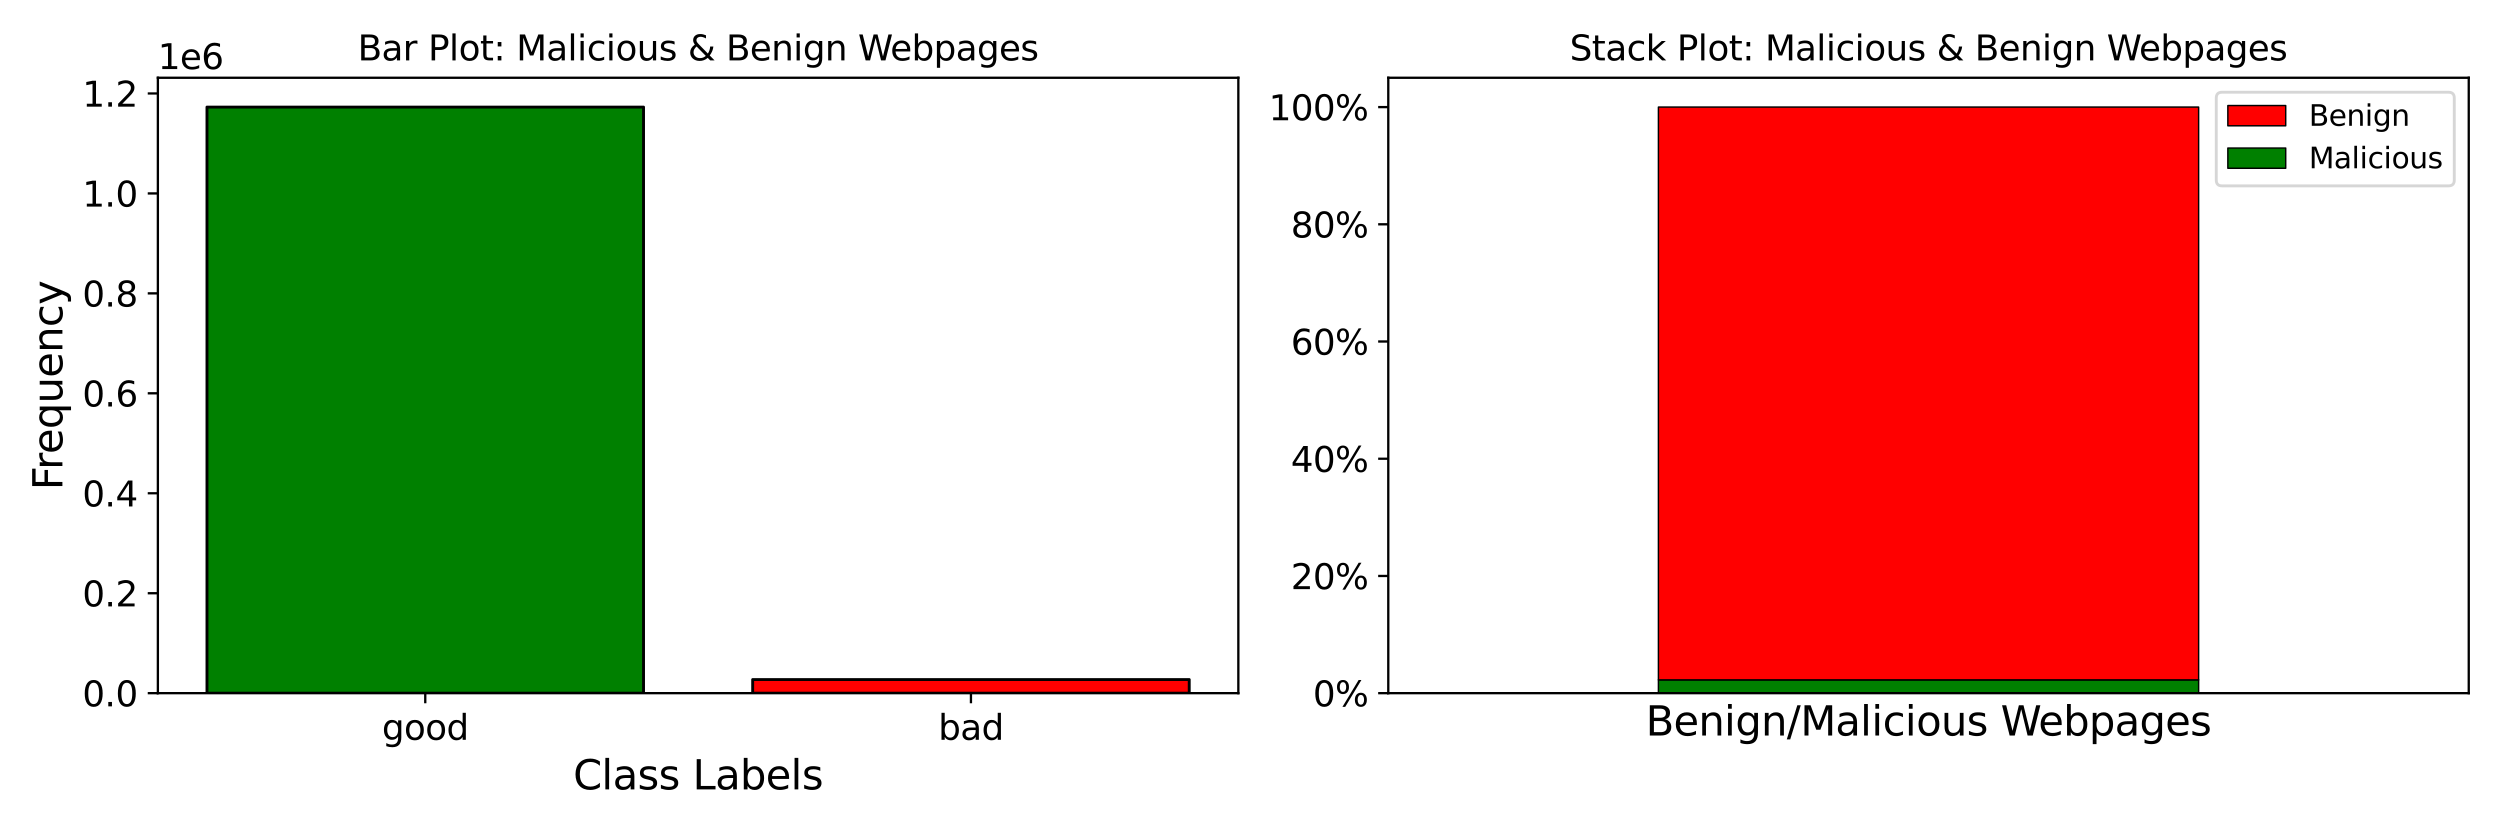 <?xml version="1.0" encoding="utf-8" standalone="no"?>
<!DOCTYPE svg PUBLIC "-//W3C//DTD SVG 1.1//EN"
  "http://www.w3.org/Graphics/SVG/1.1/DTD/svg11.dtd">
<svg xmlns:xlink="http://www.w3.org/1999/xlink" width="864pt" height="288pt" viewBox="0 0 864 288" xmlns="http://www.w3.org/2000/svg" version="1.1">
 <defs>
  <style type="text/css">*{stroke-linejoin: round; stroke-linecap: butt}</style>
 </defs>
 <g id="figure_1">
  <g id="patch_1">
   <path d="M 0 288 
L 864 288 
L 864 0 
L 0 0 
z
" style="fill: #ffffff"/>
  </g>
  <g id="axes_1">
   <g id="patch_2">
    <path d="M 54.56 239.56 
L 427.97 239.56 
L 427.97 26.88 
L 54.56 26.88 
z
" style="fill: #ffffff"/>
   </g>
   <g id="patch_3">
    <path d="M 71.533 239.56 
L 222.406 239.56 
L 222.406 37.008 
L 71.533 37.008 
z
" clip-path="url(#p4b738b0373)" style="fill: #008000; stroke: #000000; stroke-linejoin: miter"/>
   </g>
   <g id="patch_4">
    <path d="M 260.124 239.56 
L 410.997 239.56 
L 410.997 234.853 
L 260.124 234.853 
z
" clip-path="url(#p4b738b0373)" style="fill: #ff0000; stroke: #000000; stroke-linejoin: miter"/>
   </g>
   <g id="matplotlib.axis_1">
    <g id="xtick_1">
     <g id="line2d_1">
      <defs>
       <path id="mc6f76859d5" d="M 0 0 
L 0 3.5 
" style="stroke: #000000; stroke-width: 0.8"/>
      </defs>
      <g>
       <use xlink:href="#mc6f76859d5" x="146.97" y="239.56" style="stroke: #000000; stroke-width: 0.8"/>
      </g>
     </g>
     <g id="text_1">
      <!-- good -->
      <g transform="translate(132.009 255.678) scale(0.12 -0.12)">
       <defs>
        <path id="DejaVuSans-67" d="M 2906 1791 
Q 2906 2416 2648 2759 
Q 2391 3103 1925 3103 
Q 1463 3103 1205 2759 
Q 947 2416 947 1791 
Q 947 1169 1205 825 
Q 1463 481 1925 481 
Q 2391 481 2648 825 
Q 2906 1169 2906 1791 
z
M 3481 434 
Q 3481 -459 3084 -895 
Q 2688 -1331 1869 -1331 
Q 1566 -1331 1297 -1286 
Q 1028 -1241 775 -1147 
L 775 -588 
Q 1028 -725 1275 -790 
Q 1522 -856 1778 -856 
Q 2344 -856 2625 -561 
Q 2906 -266 2906 331 
L 2906 616 
Q 2728 306 2450 153 
Q 2172 0 1784 0 
Q 1141 0 747 490 
Q 353 981 353 1791 
Q 353 2603 747 3093 
Q 1141 3584 1784 3584 
Q 2172 3584 2450 3431 
Q 2728 3278 2906 2969 
L 2906 3500 
L 3481 3500 
L 3481 434 
z
" transform="scale(0.016)"/>
        <path id="DejaVuSans-6f" d="M 1959 3097 
Q 1497 3097 1228 2736 
Q 959 2375 959 1747 
Q 959 1119 1226 758 
Q 1494 397 1959 397 
Q 2419 397 2687 759 
Q 2956 1122 2956 1747 
Q 2956 2369 2687 2733 
Q 2419 3097 1959 3097 
z
M 1959 3584 
Q 2709 3584 3137 3096 
Q 3566 2609 3566 1747 
Q 3566 888 3137 398 
Q 2709 -91 1959 -91 
Q 1206 -91 779 398 
Q 353 888 353 1747 
Q 353 2609 779 3096 
Q 1206 3584 1959 3584 
z
" transform="scale(0.016)"/>
        <path id="DejaVuSans-64" d="M 2906 2969 
L 2906 4863 
L 3481 4863 
L 3481 0 
L 2906 0 
L 2906 525 
Q 2725 213 2448 61 
Q 2172 -91 1784 -91 
Q 1150 -91 751 415 
Q 353 922 353 1747 
Q 353 2572 751 3078 
Q 1150 3584 1784 3584 
Q 2172 3584 2448 3432 
Q 2725 3281 2906 2969 
z
M 947 1747 
Q 947 1113 1208 752 
Q 1469 391 1925 391 
Q 2381 391 2643 752 
Q 2906 1113 2906 1747 
Q 2906 2381 2643 2742 
Q 2381 3103 1925 3103 
Q 1469 3103 1208 2742 
Q 947 2381 947 1747 
z
" transform="scale(0.016)"/>
       </defs>
       <use xlink:href="#DejaVuSans-67"/>
       <use xlink:href="#DejaVuSans-6f" transform="translate(63.477 0)"/>
       <use xlink:href="#DejaVuSans-6f" transform="translate(124.658 0)"/>
       <use xlink:href="#DejaVuSans-64" transform="translate(185.84 0)"/>
      </g>
     </g>
    </g>
    <g id="xtick_2">
     <g id="line2d_2">
      <g>
       <use xlink:href="#mc6f76859d5" x="335.56" y="239.56" style="stroke: #000000; stroke-width: 0.8"/>
      </g>
     </g>
     <g id="text_2">
      <!-- bad -->
      <g transform="translate(324.265 255.678) scale(0.12 -0.12)">
       <defs>
        <path id="DejaVuSans-62" d="M 3116 1747 
Q 3116 2381 2855 2742 
Q 2594 3103 2138 3103 
Q 1681 3103 1420 2742 
Q 1159 2381 1159 1747 
Q 1159 1113 1420 752 
Q 1681 391 2138 391 
Q 2594 391 2855 752 
Q 3116 1113 3116 1747 
z
M 1159 2969 
Q 1341 3281 1617 3432 
Q 1894 3584 2278 3584 
Q 2916 3584 3314 3078 
Q 3713 2572 3713 1747 
Q 3713 922 3314 415 
Q 2916 -91 2278 -91 
Q 1894 -91 1617 61 
Q 1341 213 1159 525 
L 1159 0 
L 581 0 
L 581 4863 
L 1159 4863 
L 1159 2969 
z
" transform="scale(0.016)"/>
        <path id="DejaVuSans-61" d="M 2194 1759 
Q 1497 1759 1228 1600 
Q 959 1441 959 1056 
Q 959 750 1161 570 
Q 1363 391 1709 391 
Q 2188 391 2477 730 
Q 2766 1069 2766 1631 
L 2766 1759 
L 2194 1759 
z
M 3341 1997 
L 3341 0 
L 2766 0 
L 2766 531 
Q 2569 213 2275 61 
Q 1981 -91 1556 -91 
Q 1019 -91 701 211 
Q 384 513 384 1019 
Q 384 1609 779 1909 
Q 1175 2209 1959 2209 
L 2766 2209 
L 2766 2266 
Q 2766 2663 2505 2880 
Q 2244 3097 1772 3097 
Q 1472 3097 1187 3025 
Q 903 2953 641 2809 
L 641 3341 
Q 956 3463 1253 3523 
Q 1550 3584 1831 3584 
Q 2591 3584 2966 3190 
Q 3341 2797 3341 1997 
z
" transform="scale(0.016)"/>
       </defs>
       <use xlink:href="#DejaVuSans-62"/>
       <use xlink:href="#DejaVuSans-61" transform="translate(63.477 0)"/>
       <use xlink:href="#DejaVuSans-64" transform="translate(124.756 0)"/>
      </g>
     </g>
    </g>
    <g id="text_3">
     <!-- Class Labels -->
     <g transform="translate(198.093 272.812) scale(0.14 -0.14)">
      <defs>
       <path id="DejaVuSans-43" d="M 4122 4306 
L 4122 3641 
Q 3803 3938 3442 4084 
Q 3081 4231 2675 4231 
Q 1875 4231 1450 3742 
Q 1025 3253 1025 2328 
Q 1025 1406 1450 917 
Q 1875 428 2675 428 
Q 3081 428 3442 575 
Q 3803 722 4122 1019 
L 4122 359 
Q 3791 134 3420 21 
Q 3050 -91 2638 -91 
Q 1578 -91 968 557 
Q 359 1206 359 2328 
Q 359 3453 968 4101 
Q 1578 4750 2638 4750 
Q 3056 4750 3426 4639 
Q 3797 4528 4122 4306 
z
" transform="scale(0.016)"/>
       <path id="DejaVuSans-6c" d="M 603 4863 
L 1178 4863 
L 1178 0 
L 603 0 
L 603 4863 
z
" transform="scale(0.016)"/>
       <path id="DejaVuSans-73" d="M 2834 3397 
L 2834 2853 
Q 2591 2978 2328 3040 
Q 2066 3103 1784 3103 
Q 1356 3103 1142 2972 
Q 928 2841 928 2578 
Q 928 2378 1081 2264 
Q 1234 2150 1697 2047 
L 1894 2003 
Q 2506 1872 2764 1633 
Q 3022 1394 3022 966 
Q 3022 478 2636 193 
Q 2250 -91 1575 -91 
Q 1294 -91 989 -36 
Q 684 19 347 128 
L 347 722 
Q 666 556 975 473 
Q 1284 391 1588 391 
Q 1994 391 2212 530 
Q 2431 669 2431 922 
Q 2431 1156 2273 1281 
Q 2116 1406 1581 1522 
L 1381 1569 
Q 847 1681 609 1914 
Q 372 2147 372 2553 
Q 372 3047 722 3315 
Q 1072 3584 1716 3584 
Q 2034 3584 2315 3537 
Q 2597 3491 2834 3397 
z
" transform="scale(0.016)"/>
       <path id="DejaVuSans-20" transform="scale(0.016)"/>
       <path id="DejaVuSans-4c" d="M 628 4666 
L 1259 4666 
L 1259 531 
L 3531 531 
L 3531 0 
L 628 0 
L 628 4666 
z
" transform="scale(0.016)"/>
       <path id="DejaVuSans-65" d="M 3597 1894 
L 3597 1613 
L 953 1613 
Q 991 1019 1311 708 
Q 1631 397 2203 397 
Q 2534 397 2845 478 
Q 3156 559 3463 722 
L 3463 178 
Q 3153 47 2828 -22 
Q 2503 -91 2169 -91 
Q 1331 -91 842 396 
Q 353 884 353 1716 
Q 353 2575 817 3079 
Q 1281 3584 2069 3584 
Q 2775 3584 3186 3129 
Q 3597 2675 3597 1894 
z
M 3022 2063 
Q 3016 2534 2758 2815 
Q 2500 3097 2075 3097 
Q 1594 3097 1305 2825 
Q 1016 2553 972 2059 
L 3022 2063 
z
" transform="scale(0.016)"/>
      </defs>
      <use xlink:href="#DejaVuSans-43"/>
      <use xlink:href="#DejaVuSans-6c" transform="translate(69.824 0)"/>
      <use xlink:href="#DejaVuSans-61" transform="translate(97.607 0)"/>
      <use xlink:href="#DejaVuSans-73" transform="translate(158.887 0)"/>
      <use xlink:href="#DejaVuSans-73" transform="translate(210.986 0)"/>
      <use xlink:href="#DejaVuSans-20" transform="translate(263.086 0)"/>
      <use xlink:href="#DejaVuSans-4c" transform="translate(294.873 0)"/>
      <use xlink:href="#DejaVuSans-61" transform="translate(350.586 0)"/>
      <use xlink:href="#DejaVuSans-62" transform="translate(411.865 0)"/>
      <use xlink:href="#DejaVuSans-65" transform="translate(475.342 0)"/>
      <use xlink:href="#DejaVuSans-6c" transform="translate(536.865 0)"/>
      <use xlink:href="#DejaVuSans-73" transform="translate(564.648 0)"/>
     </g>
    </g>
   </g>
   <g id="matplotlib.axis_2">
    <g id="ytick_1">
     <g id="line2d_3">
      <defs>
       <path id="m95a542ee03" d="M 0 0 
L -3.5 0 
" style="stroke: #000000; stroke-width: 0.8"/>
      </defs>
      <g>
       <use xlink:href="#m95a542ee03" x="54.56" y="239.56" style="stroke: #000000; stroke-width: 0.8"/>
      </g>
     </g>
     <g id="text_4">
      <!-- 0.0 -->
      <g transform="translate(28.476 244.119) scale(0.12 -0.12)">
       <defs>
        <path id="DejaVuSans-30" d="M 2034 4250 
Q 1547 4250 1301 3770 
Q 1056 3291 1056 2328 
Q 1056 1369 1301 889 
Q 1547 409 2034 409 
Q 2525 409 2770 889 
Q 3016 1369 3016 2328 
Q 3016 3291 2770 3770 
Q 2525 4250 2034 4250 
z
M 2034 4750 
Q 2819 4750 3233 4129 
Q 3647 3509 3647 2328 
Q 3647 1150 3233 529 
Q 2819 -91 2034 -91 
Q 1250 -91 836 529 
Q 422 1150 422 2328 
Q 422 3509 836 4129 
Q 1250 4750 2034 4750 
z
" transform="scale(0.016)"/>
        <path id="DejaVuSans-2e" d="M 684 794 
L 1344 794 
L 1344 0 
L 684 0 
L 684 794 
z
" transform="scale(0.016)"/>
       </defs>
       <use xlink:href="#DejaVuSans-30"/>
       <use xlink:href="#DejaVuSans-2e" transform="translate(63.623 0)"/>
       <use xlink:href="#DejaVuSans-30" transform="translate(95.41 0)"/>
      </g>
     </g>
    </g>
    <g id="ytick_2">
     <g id="line2d_4">
      <g>
       <use xlink:href="#m95a542ee03" x="54.56" y="205.017" style="stroke: #000000; stroke-width: 0.8"/>
      </g>
     </g>
     <g id="text_5">
      <!-- 0.2 -->
      <g transform="translate(28.476 209.576) scale(0.12 -0.12)">
       <defs>
        <path id="DejaVuSans-32" d="M 1228 531 
L 3431 531 
L 3431 0 
L 469 0 
L 469 531 
Q 828 903 1448 1529 
Q 2069 2156 2228 2338 
Q 2531 2678 2651 2914 
Q 2772 3150 2772 3378 
Q 2772 3750 2511 3984 
Q 2250 4219 1831 4219 
Q 1534 4219 1204 4116 
Q 875 4013 500 3803 
L 500 4441 
Q 881 4594 1212 4672 
Q 1544 4750 1819 4750 
Q 2544 4750 2975 4387 
Q 3406 4025 3406 3419 
Q 3406 3131 3298 2873 
Q 3191 2616 2906 2266 
Q 2828 2175 2409 1742 
Q 1991 1309 1228 531 
z
" transform="scale(0.016)"/>
       </defs>
       <use xlink:href="#DejaVuSans-30"/>
       <use xlink:href="#DejaVuSans-2e" transform="translate(63.623 0)"/>
       <use xlink:href="#DejaVuSans-32" transform="translate(95.41 0)"/>
      </g>
     </g>
    </g>
    <g id="ytick_3">
     <g id="line2d_5">
      <g>
       <use xlink:href="#m95a542ee03" x="54.56" y="170.474" style="stroke: #000000; stroke-width: 0.8"/>
      </g>
     </g>
     <g id="text_6">
      <!-- 0.4 -->
      <g transform="translate(28.476 175.033) scale(0.12 -0.12)">
       <defs>
        <path id="DejaVuSans-34" d="M 2419 4116 
L 825 1625 
L 2419 1625 
L 2419 4116 
z
M 2253 4666 
L 3047 4666 
L 3047 1625 
L 3713 1625 
L 3713 1100 
L 3047 1100 
L 3047 0 
L 2419 0 
L 2419 1100 
L 313 1100 
L 313 1709 
L 2253 4666 
z
" transform="scale(0.016)"/>
       </defs>
       <use xlink:href="#DejaVuSans-30"/>
       <use xlink:href="#DejaVuSans-2e" transform="translate(63.623 0)"/>
       <use xlink:href="#DejaVuSans-34" transform="translate(95.41 0)"/>
      </g>
     </g>
    </g>
    <g id="ytick_4">
     <g id="line2d_6">
      <g>
       <use xlink:href="#m95a542ee03" x="54.56" y="135.93" style="stroke: #000000; stroke-width: 0.8"/>
      </g>
     </g>
     <g id="text_7">
      <!-- 0.6 -->
      <g transform="translate(28.476 140.489) scale(0.12 -0.12)">
       <defs>
        <path id="DejaVuSans-36" d="M 2113 2584 
Q 1688 2584 1439 2293 
Q 1191 2003 1191 1497 
Q 1191 994 1439 701 
Q 1688 409 2113 409 
Q 2538 409 2786 701 
Q 3034 994 3034 1497 
Q 3034 2003 2786 2293 
Q 2538 2584 2113 2584 
z
M 3366 4563 
L 3366 3988 
Q 3128 4100 2886 4159 
Q 2644 4219 2406 4219 
Q 1781 4219 1451 3797 
Q 1122 3375 1075 2522 
Q 1259 2794 1537 2939 
Q 1816 3084 2150 3084 
Q 2853 3084 3261 2657 
Q 3669 2231 3669 1497 
Q 3669 778 3244 343 
Q 2819 -91 2113 -91 
Q 1303 -91 875 529 
Q 447 1150 447 2328 
Q 447 3434 972 4092 
Q 1497 4750 2381 4750 
Q 2619 4750 2861 4703 
Q 3103 4656 3366 4563 
z
" transform="scale(0.016)"/>
       </defs>
       <use xlink:href="#DejaVuSans-30"/>
       <use xlink:href="#DejaVuSans-2e" transform="translate(63.623 0)"/>
       <use xlink:href="#DejaVuSans-36" transform="translate(95.41 0)"/>
      </g>
     </g>
    </g>
    <g id="ytick_5">
     <g id="line2d_7">
      <g>
       <use xlink:href="#m95a542ee03" x="54.56" y="101.387" style="stroke: #000000; stroke-width: 0.8"/>
      </g>
     </g>
     <g id="text_8">
      <!-- 0.8 -->
      <g transform="translate(28.476 105.946) scale(0.12 -0.12)">
       <defs>
        <path id="DejaVuSans-38" d="M 2034 2216 
Q 1584 2216 1326 1975 
Q 1069 1734 1069 1313 
Q 1069 891 1326 650 
Q 1584 409 2034 409 
Q 2484 409 2743 651 
Q 3003 894 3003 1313 
Q 3003 1734 2745 1975 
Q 2488 2216 2034 2216 
z
M 1403 2484 
Q 997 2584 770 2862 
Q 544 3141 544 3541 
Q 544 4100 942 4425 
Q 1341 4750 2034 4750 
Q 2731 4750 3128 4425 
Q 3525 4100 3525 3541 
Q 3525 3141 3298 2862 
Q 3072 2584 2669 2484 
Q 3125 2378 3379 2068 
Q 3634 1759 3634 1313 
Q 3634 634 3220 271 
Q 2806 -91 2034 -91 
Q 1263 -91 848 271 
Q 434 634 434 1313 
Q 434 1759 690 2068 
Q 947 2378 1403 2484 
z
M 1172 3481 
Q 1172 3119 1398 2916 
Q 1625 2713 2034 2713 
Q 2441 2713 2670 2916 
Q 2900 3119 2900 3481 
Q 2900 3844 2670 4047 
Q 2441 4250 2034 4250 
Q 1625 4250 1398 4047 
Q 1172 3844 1172 3481 
z
" transform="scale(0.016)"/>
       </defs>
       <use xlink:href="#DejaVuSans-30"/>
       <use xlink:href="#DejaVuSans-2e" transform="translate(63.623 0)"/>
       <use xlink:href="#DejaVuSans-38" transform="translate(95.41 0)"/>
      </g>
     </g>
    </g>
    <g id="ytick_6">
     <g id="line2d_8">
      <g>
       <use xlink:href="#m95a542ee03" x="54.56" y="66.844" style="stroke: #000000; stroke-width: 0.8"/>
      </g>
     </g>
     <g id="text_9">
      <!-- 1.0 -->
      <g transform="translate(28.476 71.403) scale(0.12 -0.12)">
       <defs>
        <path id="DejaVuSans-31" d="M 794 531 
L 1825 531 
L 1825 4091 
L 703 3866 
L 703 4441 
L 1819 4666 
L 2450 4666 
L 2450 531 
L 3481 531 
L 3481 0 
L 794 0 
L 794 531 
z
" transform="scale(0.016)"/>
       </defs>
       <use xlink:href="#DejaVuSans-31"/>
       <use xlink:href="#DejaVuSans-2e" transform="translate(63.623 0)"/>
       <use xlink:href="#DejaVuSans-30" transform="translate(95.41 0)"/>
      </g>
     </g>
    </g>
    <g id="ytick_7">
     <g id="line2d_9">
      <g>
       <use xlink:href="#m95a542ee03" x="54.56" y="32.301" style="stroke: #000000; stroke-width: 0.8"/>
      </g>
     </g>
     <g id="text_10">
      <!-- 1.2 -->
      <g transform="translate(28.476 36.86) scale(0.12 -0.12)">
       <use xlink:href="#DejaVuSans-31"/>
       <use xlink:href="#DejaVuSans-2e" transform="translate(63.623 0)"/>
       <use xlink:href="#DejaVuSans-32" transform="translate(95.41 0)"/>
      </g>
     </g>
    </g>
    <g id="text_11">
     <!-- Frequency -->
     <g transform="translate(21.565 169.382) rotate(-90) scale(0.14 -0.14)">
      <defs>
       <path id="DejaVuSans-46" d="M 628 4666 
L 3309 4666 
L 3309 4134 
L 1259 4134 
L 1259 2759 
L 3109 2759 
L 3109 2228 
L 1259 2228 
L 1259 0 
L 628 0 
L 628 4666 
z
" transform="scale(0.016)"/>
       <path id="DejaVuSans-72" d="M 2631 2963 
Q 2534 3019 2420 3045 
Q 2306 3072 2169 3072 
Q 1681 3072 1420 2755 
Q 1159 2438 1159 1844 
L 1159 0 
L 581 0 
L 581 3500 
L 1159 3500 
L 1159 2956 
Q 1341 3275 1631 3429 
Q 1922 3584 2338 3584 
Q 2397 3584 2469 3576 
Q 2541 3569 2628 3553 
L 2631 2963 
z
" transform="scale(0.016)"/>
       <path id="DejaVuSans-71" d="M 947 1747 
Q 947 1113 1208 752 
Q 1469 391 1925 391 
Q 2381 391 2643 752 
Q 2906 1113 2906 1747 
Q 2906 2381 2643 2742 
Q 2381 3103 1925 3103 
Q 1469 3103 1208 2742 
Q 947 2381 947 1747 
z
M 2906 525 
Q 2725 213 2448 61 
Q 2172 -91 1784 -91 
Q 1150 -91 751 415 
Q 353 922 353 1747 
Q 353 2572 751 3078 
Q 1150 3584 1784 3584 
Q 2172 3584 2448 3432 
Q 2725 3281 2906 2969 
L 2906 3500 
L 3481 3500 
L 3481 -1331 
L 2906 -1331 
L 2906 525 
z
" transform="scale(0.016)"/>
       <path id="DejaVuSans-75" d="M 544 1381 
L 544 3500 
L 1119 3500 
L 1119 1403 
Q 1119 906 1312 657 
Q 1506 409 1894 409 
Q 2359 409 2629 706 
Q 2900 1003 2900 1516 
L 2900 3500 
L 3475 3500 
L 3475 0 
L 2900 0 
L 2900 538 
Q 2691 219 2414 64 
Q 2138 -91 1772 -91 
Q 1169 -91 856 284 
Q 544 659 544 1381 
z
M 1991 3584 
L 1991 3584 
z
" transform="scale(0.016)"/>
       <path id="DejaVuSans-6e" d="M 3513 2113 
L 3513 0 
L 2938 0 
L 2938 2094 
Q 2938 2591 2744 2837 
Q 2550 3084 2163 3084 
Q 1697 3084 1428 2787 
Q 1159 2491 1159 1978 
L 1159 0 
L 581 0 
L 581 3500 
L 1159 3500 
L 1159 2956 
Q 1366 3272 1645 3428 
Q 1925 3584 2291 3584 
Q 2894 3584 3203 3211 
Q 3513 2838 3513 2113 
z
" transform="scale(0.016)"/>
       <path id="DejaVuSans-63" d="M 3122 3366 
L 3122 2828 
Q 2878 2963 2633 3030 
Q 2388 3097 2138 3097 
Q 1578 3097 1268 2742 
Q 959 2388 959 1747 
Q 959 1106 1268 751 
Q 1578 397 2138 397 
Q 2388 397 2633 464 
Q 2878 531 3122 666 
L 3122 134 
Q 2881 22 2623 -34 
Q 2366 -91 2075 -91 
Q 1284 -91 818 406 
Q 353 903 353 1747 
Q 353 2603 823 3093 
Q 1294 3584 2113 3584 
Q 2378 3584 2631 3529 
Q 2884 3475 3122 3366 
z
" transform="scale(0.016)"/>
       <path id="DejaVuSans-79" d="M 2059 -325 
Q 1816 -950 1584 -1140 
Q 1353 -1331 966 -1331 
L 506 -1331 
L 506 -850 
L 844 -850 
Q 1081 -850 1212 -737 
Q 1344 -625 1503 -206 
L 1606 56 
L 191 3500 
L 800 3500 
L 1894 763 
L 2988 3500 
L 3597 3500 
L 2059 -325 
z
" transform="scale(0.016)"/>
      </defs>
      <use xlink:href="#DejaVuSans-46"/>
      <use xlink:href="#DejaVuSans-72" transform="translate(50.27 0)"/>
      <use xlink:href="#DejaVuSans-65" transform="translate(89.133 0)"/>
      <use xlink:href="#DejaVuSans-71" transform="translate(150.656 0)"/>
      <use xlink:href="#DejaVuSans-75" transform="translate(214.133 0)"/>
      <use xlink:href="#DejaVuSans-65" transform="translate(277.512 0)"/>
      <use xlink:href="#DejaVuSans-6e" transform="translate(339.035 0)"/>
      <use xlink:href="#DejaVuSans-63" transform="translate(402.414 0)"/>
      <use xlink:href="#DejaVuSans-79" transform="translate(457.395 0)"/>
     </g>
    </g>
    <g id="text_12">
     <!-- 1e6 -->
     <g transform="translate(54.56 23.88) scale(0.12 -0.12)">
      <use xlink:href="#DejaVuSans-31"/>
      <use xlink:href="#DejaVuSans-65" transform="translate(63.623 0)"/>
      <use xlink:href="#DejaVuSans-36" transform="translate(125.146 0)"/>
     </g>
    </g>
   </g>
   <g id="patch_5">
    <path d="M 54.56 239.56 
L 54.56 26.88 
" style="fill: none; stroke: #000000; stroke-width: 0.8; stroke-linejoin: miter; stroke-linecap: square"/>
   </g>
   <g id="patch_6">
    <path d="M 427.97 239.56 
L 427.97 26.88 
" style="fill: none; stroke: #000000; stroke-width: 0.8; stroke-linejoin: miter; stroke-linecap: square"/>
   </g>
   <g id="patch_7">
    <path d="M 54.56 239.56 
L 427.97 239.56 
" style="fill: none; stroke: #000000; stroke-width: 0.8; stroke-linejoin: miter; stroke-linecap: square"/>
   </g>
   <g id="patch_8">
    <path d="M 54.56 26.88 
L 427.97 26.88 
" style="fill: none; stroke: #000000; stroke-width: 0.8; stroke-linejoin: miter; stroke-linecap: square"/>
   </g>
   <g id="text_13">
    <!-- Bar Plot: Malicious &amp; Benign Webpages -->
    <g transform="translate(123.627 20.88) scale(0.12 -0.12)">
     <defs>
      <path id="DejaVuSans-42" d="M 1259 2228 
L 1259 519 
L 2272 519 
Q 2781 519 3026 730 
Q 3272 941 3272 1375 
Q 3272 1813 3026 2020 
Q 2781 2228 2272 2228 
L 1259 2228 
z
M 1259 4147 
L 1259 2741 
L 2194 2741 
Q 2656 2741 2882 2914 
Q 3109 3088 3109 3444 
Q 3109 3797 2882 3972 
Q 2656 4147 2194 4147 
L 1259 4147 
z
M 628 4666 
L 2241 4666 
Q 2963 4666 3353 4366 
Q 3744 4066 3744 3513 
Q 3744 3084 3544 2831 
Q 3344 2578 2956 2516 
Q 3422 2416 3680 2098 
Q 3938 1781 3938 1306 
Q 3938 681 3513 340 
Q 3088 0 2303 0 
L 628 0 
L 628 4666 
z
" transform="scale(0.016)"/>
      <path id="DejaVuSans-50" d="M 1259 4147 
L 1259 2394 
L 2053 2394 
Q 2494 2394 2734 2622 
Q 2975 2850 2975 3272 
Q 2975 3691 2734 3919 
Q 2494 4147 2053 4147 
L 1259 4147 
z
M 628 4666 
L 2053 4666 
Q 2838 4666 3239 4311 
Q 3641 3956 3641 3272 
Q 3641 2581 3239 2228 
Q 2838 1875 2053 1875 
L 1259 1875 
L 1259 0 
L 628 0 
L 628 4666 
z
" transform="scale(0.016)"/>
      <path id="DejaVuSans-74" d="M 1172 4494 
L 1172 3500 
L 2356 3500 
L 2356 3053 
L 1172 3053 
L 1172 1153 
Q 1172 725 1289 603 
Q 1406 481 1766 481 
L 2356 481 
L 2356 0 
L 1766 0 
Q 1100 0 847 248 
Q 594 497 594 1153 
L 594 3053 
L 172 3053 
L 172 3500 
L 594 3500 
L 594 4494 
L 1172 4494 
z
" transform="scale(0.016)"/>
      <path id="DejaVuSans-3a" d="M 750 794 
L 1409 794 
L 1409 0 
L 750 0 
L 750 794 
z
M 750 3309 
L 1409 3309 
L 1409 2516 
L 750 2516 
L 750 3309 
z
" transform="scale(0.016)"/>
      <path id="DejaVuSans-4d" d="M 628 4666 
L 1569 4666 
L 2759 1491 
L 3956 4666 
L 4897 4666 
L 4897 0 
L 4281 0 
L 4281 4097 
L 3078 897 
L 2444 897 
L 1241 4097 
L 1241 0 
L 628 0 
L 628 4666 
z
" transform="scale(0.016)"/>
      <path id="DejaVuSans-69" d="M 603 3500 
L 1178 3500 
L 1178 0 
L 603 0 
L 603 3500 
z
M 603 4863 
L 1178 4863 
L 1178 4134 
L 603 4134 
L 603 4863 
z
" transform="scale(0.016)"/>
      <path id="DejaVuSans-26" d="M 1556 2509 
Q 1272 2256 1139 2004 
Q 1006 1753 1006 1478 
Q 1006 1022 1337 719 
Q 1669 416 2169 416 
Q 2466 416 2725 514 
Q 2984 613 3213 813 
L 1556 2509 
z
M 1997 2859 
L 3584 1234 
Q 3769 1513 3872 1830 
Q 3975 2147 3994 2503 
L 4575 2503 
Q 4538 2091 4375 1687 
Q 4213 1284 3922 891 
L 4794 0 
L 4006 0 
L 3559 459 
Q 3234 181 2878 45 
Q 2522 -91 2113 -91 
Q 1359 -91 881 339 
Q 403 769 403 1441 
Q 403 1841 612 2192 
Q 822 2544 1241 2853 
Q 1091 3050 1012 3245 
Q 934 3441 934 3628 
Q 934 4134 1281 4442 
Q 1628 4750 2203 4750 
Q 2463 4750 2720 4694 
Q 2978 4638 3244 4525 
L 3244 3956 
Q 2972 4103 2725 4179 
Q 2478 4256 2266 4256 
Q 1938 4256 1733 4082 
Q 1528 3909 1528 3634 
Q 1528 3475 1620 3314 
Q 1713 3153 1997 2859 
z
" transform="scale(0.016)"/>
      <path id="DejaVuSans-57" d="M 213 4666 
L 850 4666 
L 1831 722 
L 2809 4666 
L 3519 4666 
L 4500 722 
L 5478 4666 
L 6119 4666 
L 4947 0 
L 4153 0 
L 3169 4050 
L 2175 0 
L 1381 0 
L 213 4666 
z
" transform="scale(0.016)"/>
      <path id="DejaVuSans-70" d="M 1159 525 
L 1159 -1331 
L 581 -1331 
L 581 3500 
L 1159 3500 
L 1159 2969 
Q 1341 3281 1617 3432 
Q 1894 3584 2278 3584 
Q 2916 3584 3314 3078 
Q 3713 2572 3713 1747 
Q 3713 922 3314 415 
Q 2916 -91 2278 -91 
Q 1894 -91 1617 61 
Q 1341 213 1159 525 
z
M 3116 1747 
Q 3116 2381 2855 2742 
Q 2594 3103 2138 3103 
Q 1681 3103 1420 2742 
Q 1159 2381 1159 1747 
Q 1159 1113 1420 752 
Q 1681 391 2138 391 
Q 2594 391 2855 752 
Q 3116 1113 3116 1747 
z
" transform="scale(0.016)"/>
     </defs>
     <use xlink:href="#DejaVuSans-42"/>
     <use xlink:href="#DejaVuSans-61" transform="translate(68.604 0)"/>
     <use xlink:href="#DejaVuSans-72" transform="translate(129.883 0)"/>
     <use xlink:href="#DejaVuSans-20" transform="translate(170.996 0)"/>
     <use xlink:href="#DejaVuSans-50" transform="translate(202.783 0)"/>
     <use xlink:href="#DejaVuSans-6c" transform="translate(263.086 0)"/>
     <use xlink:href="#DejaVuSans-6f" transform="translate(290.869 0)"/>
     <use xlink:href="#DejaVuSans-74" transform="translate(352.051 0)"/>
     <use xlink:href="#DejaVuSans-3a" transform="translate(391.26 0)"/>
     <use xlink:href="#DejaVuSans-20" transform="translate(424.951 0)"/>
     <use xlink:href="#DejaVuSans-4d" transform="translate(456.738 0)"/>
     <use xlink:href="#DejaVuSans-61" transform="translate(543.018 0)"/>
     <use xlink:href="#DejaVuSans-6c" transform="translate(604.297 0)"/>
     <use xlink:href="#DejaVuSans-69" transform="translate(632.08 0)"/>
     <use xlink:href="#DejaVuSans-63" transform="translate(659.863 0)"/>
     <use xlink:href="#DejaVuSans-69" transform="translate(714.844 0)"/>
     <use xlink:href="#DejaVuSans-6f" transform="translate(742.627 0)"/>
     <use xlink:href="#DejaVuSans-75" transform="translate(803.809 0)"/>
     <use xlink:href="#DejaVuSans-73" transform="translate(867.188 0)"/>
     <use xlink:href="#DejaVuSans-20" transform="translate(919.287 0)"/>
     <use xlink:href="#DejaVuSans-26" transform="translate(951.074 0)"/>
     <use xlink:href="#DejaVuSans-20" transform="translate(1029.053 0)"/>
     <use xlink:href="#DejaVuSans-42" transform="translate(1060.84 0)"/>
     <use xlink:href="#DejaVuSans-65" transform="translate(1129.443 0)"/>
     <use xlink:href="#DejaVuSans-6e" transform="translate(1190.967 0)"/>
     <use xlink:href="#DejaVuSans-69" transform="translate(1254.346 0)"/>
     <use xlink:href="#DejaVuSans-67" transform="translate(1282.129 0)"/>
     <use xlink:href="#DejaVuSans-6e" transform="translate(1345.605 0)"/>
     <use xlink:href="#DejaVuSans-20" transform="translate(1408.984 0)"/>
     <use xlink:href="#DejaVuSans-57" transform="translate(1440.771 0)"/>
     <use xlink:href="#DejaVuSans-65" transform="translate(1533.773 0)"/>
     <use xlink:href="#DejaVuSans-62" transform="translate(1595.297 0)"/>
     <use xlink:href="#DejaVuSans-70" transform="translate(1658.773 0)"/>
     <use xlink:href="#DejaVuSans-61" transform="translate(1722.25 0)"/>
     <use xlink:href="#DejaVuSans-67" transform="translate(1783.529 0)"/>
     <use xlink:href="#DejaVuSans-65" transform="translate(1847.006 0)"/>
     <use xlink:href="#DejaVuSans-73" transform="translate(1908.529 0)"/>
    </g>
   </g>
  </g>
  <g id="axes_2">
   <g id="patch_9">
    <path d="M 479.79 239.56 
L 853.2 239.56 
L 853.2 26.88 
L 479.79 26.88 
z
" style="fill: #ffffff"/>
   </g>
   <g id="patch_10">
    <path d="M 573.143 239.56 
L 759.847 239.56 
L 759.847 234.96 
L 573.143 234.96 
z
" clip-path="url(#pdcd570b990)" style="fill: #008000; stroke: #000000; stroke-width: 0.5; stroke-linejoin: miter"/>
   </g>
   <g id="patch_11">
    <path d="M 573.143 234.96 
L 759.847 234.96 
L 759.847 37.008 
L 573.143 37.008 
z
" clip-path="url(#pdcd570b990)" style="fill: #ff0000; stroke: #000000; stroke-width: 0.5; stroke-linejoin: miter"/>
   </g>
   <g id="matplotlib.axis_3">
    <g id="text_14">
     <!-- Benign/Malicious Webpages -->
     <g transform="translate(568.771 254.198) scale(0.14 -0.14)">
      <defs>
       <path id="DejaVuSans-2f" d="M 1625 4666 
L 2156 4666 
L 531 -594 
L 0 -594 
L 1625 4666 
z
" transform="scale(0.016)"/>
      </defs>
      <use xlink:href="#DejaVuSans-42"/>
      <use xlink:href="#DejaVuSans-65" transform="translate(68.604 0)"/>
      <use xlink:href="#DejaVuSans-6e" transform="translate(130.127 0)"/>
      <use xlink:href="#DejaVuSans-69" transform="translate(193.506 0)"/>
      <use xlink:href="#DejaVuSans-67" transform="translate(221.289 0)"/>
      <use xlink:href="#DejaVuSans-6e" transform="translate(284.766 0)"/>
      <use xlink:href="#DejaVuSans-2f" transform="translate(348.145 0)"/>
      <use xlink:href="#DejaVuSans-4d" transform="translate(381.836 0)"/>
      <use xlink:href="#DejaVuSans-61" transform="translate(468.115 0)"/>
      <use xlink:href="#DejaVuSans-6c" transform="translate(529.395 0)"/>
      <use xlink:href="#DejaVuSans-69" transform="translate(557.178 0)"/>
      <use xlink:href="#DejaVuSans-63" transform="translate(584.961 0)"/>
      <use xlink:href="#DejaVuSans-69" transform="translate(639.941 0)"/>
      <use xlink:href="#DejaVuSans-6f" transform="translate(667.725 0)"/>
      <use xlink:href="#DejaVuSans-75" transform="translate(728.906 0)"/>
      <use xlink:href="#DejaVuSans-73" transform="translate(792.285 0)"/>
      <use xlink:href="#DejaVuSans-20" transform="translate(844.385 0)"/>
      <use xlink:href="#DejaVuSans-57" transform="translate(876.172 0)"/>
      <use xlink:href="#DejaVuSans-65" transform="translate(969.174 0)"/>
      <use xlink:href="#DejaVuSans-62" transform="translate(1030.697 0)"/>
      <use xlink:href="#DejaVuSans-70" transform="translate(1094.174 0)"/>
      <use xlink:href="#DejaVuSans-61" transform="translate(1157.65 0)"/>
      <use xlink:href="#DejaVuSans-67" transform="translate(1218.93 0)"/>
      <use xlink:href="#DejaVuSans-65" transform="translate(1282.406 0)"/>
      <use xlink:href="#DejaVuSans-73" transform="translate(1343.93 0)"/>
     </g>
    </g>
   </g>
   <g id="matplotlib.axis_4">
    <g id="ytick_8">
     <g id="line2d_10">
      <g>
       <use xlink:href="#m95a542ee03" x="479.79" y="239.56" style="stroke: #000000; stroke-width: 0.8"/>
      </g>
     </g>
     <g id="text_15">
      <!-- 0% -->
      <g transform="translate(453.753 244.119) scale(0.12 -0.12)">
       <defs>
        <path id="DejaVuSans-25" d="M 4653 2053 
Q 4381 2053 4226 1822 
Q 4072 1591 4072 1178 
Q 4072 772 4226 539 
Q 4381 306 4653 306 
Q 4919 306 5073 539 
Q 5228 772 5228 1178 
Q 5228 1588 5073 1820 
Q 4919 2053 4653 2053 
z
M 4653 2450 
Q 5147 2450 5437 2106 
Q 5728 1763 5728 1178 
Q 5728 594 5436 251 
Q 5144 -91 4653 -91 
Q 4153 -91 3862 251 
Q 3572 594 3572 1178 
Q 3572 1766 3864 2108 
Q 4156 2450 4653 2450 
z
M 1428 4353 
Q 1159 4353 1004 4120 
Q 850 3888 850 3481 
Q 850 3069 1003 2837 
Q 1156 2606 1428 2606 
Q 1700 2606 1854 2837 
Q 2009 3069 2009 3481 
Q 2009 3884 1853 4118 
Q 1697 4353 1428 4353 
z
M 4250 4750 
L 4750 4750 
L 1831 -91 
L 1331 -91 
L 4250 4750 
z
M 1428 4750 
Q 1922 4750 2215 4408 
Q 2509 4066 2509 3481 
Q 2509 2891 2217 2550 
Q 1925 2209 1428 2209 
Q 931 2209 642 2551 
Q 353 2894 353 3481 
Q 353 4063 643 4406 
Q 934 4750 1428 4750 
z
" transform="scale(0.016)"/>
       </defs>
       <use xlink:href="#DejaVuSans-30"/>
       <use xlink:href="#DejaVuSans-25" transform="translate(63.623 0)"/>
      </g>
     </g>
    </g>
    <g id="ytick_9">
     <g id="line2d_11">
      <g>
       <use xlink:href="#m95a542ee03" x="479.79" y="199.05" style="stroke: #000000; stroke-width: 0.8"/>
      </g>
     </g>
     <g id="text_16">
      <!-- 20% -->
      <g transform="translate(446.118 203.609) scale(0.12 -0.12)">
       <use xlink:href="#DejaVuSans-32"/>
       <use xlink:href="#DejaVuSans-30" transform="translate(63.623 0)"/>
       <use xlink:href="#DejaVuSans-25" transform="translate(127.246 0)"/>
      </g>
     </g>
    </g>
    <g id="ytick_10">
     <g id="line2d_12">
      <g>
       <use xlink:href="#m95a542ee03" x="479.79" y="158.539" style="stroke: #000000; stroke-width: 0.8"/>
      </g>
     </g>
     <g id="text_17">
      <!-- 40% -->
      <g transform="translate(446.118 163.098) scale(0.12 -0.12)">
       <use xlink:href="#DejaVuSans-34"/>
       <use xlink:href="#DejaVuSans-30" transform="translate(63.623 0)"/>
       <use xlink:href="#DejaVuSans-25" transform="translate(127.246 0)"/>
      </g>
     </g>
    </g>
    <g id="ytick_11">
     <g id="line2d_13">
      <g>
       <use xlink:href="#m95a542ee03" x="479.79" y="118.029" style="stroke: #000000; stroke-width: 0.8"/>
      </g>
     </g>
     <g id="text_18">
      <!-- 60% -->
      <g transform="translate(446.118 122.588) scale(0.12 -0.12)">
       <use xlink:href="#DejaVuSans-36"/>
       <use xlink:href="#DejaVuSans-30" transform="translate(63.623 0)"/>
       <use xlink:href="#DejaVuSans-25" transform="translate(127.246 0)"/>
      </g>
     </g>
    </g>
    <g id="ytick_12">
     <g id="line2d_14">
      <g>
       <use xlink:href="#m95a542ee03" x="479.79" y="77.518" style="stroke: #000000; stroke-width: 0.8"/>
      </g>
     </g>
     <g id="text_19">
      <!-- 80% -->
      <g transform="translate(446.118 82.077) scale(0.12 -0.12)">
       <use xlink:href="#DejaVuSans-38"/>
       <use xlink:href="#DejaVuSans-30" transform="translate(63.623 0)"/>
       <use xlink:href="#DejaVuSans-25" transform="translate(127.246 0)"/>
      </g>
     </g>
    </g>
    <g id="ytick_13">
     <g id="line2d_15">
      <g>
       <use xlink:href="#m95a542ee03" x="479.79" y="37.008" style="stroke: #000000; stroke-width: 0.8"/>
      </g>
     </g>
     <g id="text_20">
      <!-- 100% -->
      <g transform="translate(438.483 41.567) scale(0.12 -0.12)">
       <use xlink:href="#DejaVuSans-31"/>
       <use xlink:href="#DejaVuSans-30" transform="translate(63.623 0)"/>
       <use xlink:href="#DejaVuSans-30" transform="translate(127.246 0)"/>
       <use xlink:href="#DejaVuSans-25" transform="translate(190.869 0)"/>
      </g>
     </g>
    </g>
   </g>
   <g id="patch_12">
    <path d="M 479.79 239.56 
L 479.79 26.88 
" style="fill: none; stroke: #000000; stroke-width: 0.8; stroke-linejoin: miter; stroke-linecap: square"/>
   </g>
   <g id="patch_13">
    <path d="M 853.2 239.56 
L 853.2 26.88 
" style="fill: none; stroke: #000000; stroke-width: 0.8; stroke-linejoin: miter; stroke-linecap: square"/>
   </g>
   <g id="patch_14">
    <path d="M 479.79 239.56 
L 853.2 239.56 
" style="fill: none; stroke: #000000; stroke-width: 0.8; stroke-linejoin: miter; stroke-linecap: square"/>
   </g>
   <g id="patch_15">
    <path d="M 479.79 26.88 
L 853.2 26.88 
" style="fill: none; stroke: #000000; stroke-width: 0.8; stroke-linejoin: miter; stroke-linecap: square"/>
   </g>
   <g id="text_21">
    <!-- Stack Plot: Malicious &amp; Benign Webpages -->
    <g transform="translate(542.505 20.88) scale(0.12 -0.12)">
     <defs>
      <path id="DejaVuSans-53" d="M 3425 4513 
L 3425 3897 
Q 3066 4069 2747 4153 
Q 2428 4238 2131 4238 
Q 1616 4238 1336 4038 
Q 1056 3838 1056 3469 
Q 1056 3159 1242 3001 
Q 1428 2844 1947 2747 
L 2328 2669 
Q 3034 2534 3370 2195 
Q 3706 1856 3706 1288 
Q 3706 609 3251 259 
Q 2797 -91 1919 -91 
Q 1588 -91 1214 -16 
Q 841 59 441 206 
L 441 856 
Q 825 641 1194 531 
Q 1563 422 1919 422 
Q 2459 422 2753 634 
Q 3047 847 3047 1241 
Q 3047 1584 2836 1778 
Q 2625 1972 2144 2069 
L 1759 2144 
Q 1053 2284 737 2584 
Q 422 2884 422 3419 
Q 422 4038 858 4394 
Q 1294 4750 2059 4750 
Q 2388 4750 2728 4690 
Q 3069 4631 3425 4513 
z
" transform="scale(0.016)"/>
      <path id="DejaVuSans-6b" d="M 581 4863 
L 1159 4863 
L 1159 1991 
L 2875 3500 
L 3609 3500 
L 1753 1863 
L 3688 0 
L 2938 0 
L 1159 1709 
L 1159 0 
L 581 0 
L 581 4863 
z
" transform="scale(0.016)"/>
     </defs>
     <use xlink:href="#DejaVuSans-53"/>
     <use xlink:href="#DejaVuSans-74" transform="translate(63.477 0)"/>
     <use xlink:href="#DejaVuSans-61" transform="translate(102.686 0)"/>
     <use xlink:href="#DejaVuSans-63" transform="translate(163.965 0)"/>
     <use xlink:href="#DejaVuSans-6b" transform="translate(218.945 0)"/>
     <use xlink:href="#DejaVuSans-20" transform="translate(276.855 0)"/>
     <use xlink:href="#DejaVuSans-50" transform="translate(308.643 0)"/>
     <use xlink:href="#DejaVuSans-6c" transform="translate(368.945 0)"/>
     <use xlink:href="#DejaVuSans-6f" transform="translate(396.729 0)"/>
     <use xlink:href="#DejaVuSans-74" transform="translate(457.91 0)"/>
     <use xlink:href="#DejaVuSans-3a" transform="translate(497.119 0)"/>
     <use xlink:href="#DejaVuSans-20" transform="translate(530.811 0)"/>
     <use xlink:href="#DejaVuSans-4d" transform="translate(562.598 0)"/>
     <use xlink:href="#DejaVuSans-61" transform="translate(648.877 0)"/>
     <use xlink:href="#DejaVuSans-6c" transform="translate(710.156 0)"/>
     <use xlink:href="#DejaVuSans-69" transform="translate(737.939 0)"/>
     <use xlink:href="#DejaVuSans-63" transform="translate(765.723 0)"/>
     <use xlink:href="#DejaVuSans-69" transform="translate(820.703 0)"/>
     <use xlink:href="#DejaVuSans-6f" transform="translate(848.486 0)"/>
     <use xlink:href="#DejaVuSans-75" transform="translate(909.668 0)"/>
     <use xlink:href="#DejaVuSans-73" transform="translate(973.047 0)"/>
     <use xlink:href="#DejaVuSans-20" transform="translate(1025.146 0)"/>
     <use xlink:href="#DejaVuSans-26" transform="translate(1056.934 0)"/>
     <use xlink:href="#DejaVuSans-20" transform="translate(1134.912 0)"/>
     <use xlink:href="#DejaVuSans-42" transform="translate(1166.699 0)"/>
     <use xlink:href="#DejaVuSans-65" transform="translate(1235.303 0)"/>
     <use xlink:href="#DejaVuSans-6e" transform="translate(1296.826 0)"/>
     <use xlink:href="#DejaVuSans-69" transform="translate(1360.205 0)"/>
     <use xlink:href="#DejaVuSans-67" transform="translate(1387.988 0)"/>
     <use xlink:href="#DejaVuSans-6e" transform="translate(1451.465 0)"/>
     <use xlink:href="#DejaVuSans-20" transform="translate(1514.844 0)"/>
     <use xlink:href="#DejaVuSans-57" transform="translate(1546.631 0)"/>
     <use xlink:href="#DejaVuSans-65" transform="translate(1639.633 0)"/>
     <use xlink:href="#DejaVuSans-62" transform="translate(1701.156 0)"/>
     <use xlink:href="#DejaVuSans-70" transform="translate(1764.633 0)"/>
     <use xlink:href="#DejaVuSans-61" transform="translate(1828.109 0)"/>
     <use xlink:href="#DejaVuSans-67" transform="translate(1889.389 0)"/>
     <use xlink:href="#DejaVuSans-65" transform="translate(1952.865 0)"/>
     <use xlink:href="#DejaVuSans-73" transform="translate(2014.389 0)"/>
    </g>
   </g>
   <g id="legend_1">
    <g id="patch_16">
     <path d="M 767.945 64.236 
L 846.2 64.236 
Q 848.2 64.236 848.2 62.236 
L 848.2 33.88 
Q 848.2 31.88 846.2 31.88 
L 767.945 31.88 
Q 765.945 31.88 765.945 33.88 
L 765.945 62.236 
Q 765.945 64.236 767.945 64.236 
z
" style="fill: #ffffff; opacity: 0.8; stroke: #cccccc; stroke-linejoin: miter"/>
    </g>
    <g id="patch_17">
     <path d="M 769.945 43.478 
L 789.945 43.478 
L 789.945 36.478 
L 769.945 36.478 
z
" style="fill: #ff0000; stroke: #000000; stroke-width: 0.5; stroke-linejoin: miter"/>
    </g>
    <g id="text_22">
     <!-- Benign -->
     <g transform="translate(797.945 43.478) scale(0.1 -0.1)">
      <use xlink:href="#DejaVuSans-42"/>
      <use xlink:href="#DejaVuSans-65" transform="translate(68.604 0)"/>
      <use xlink:href="#DejaVuSans-6e" transform="translate(130.127 0)"/>
      <use xlink:href="#DejaVuSans-69" transform="translate(193.506 0)"/>
      <use xlink:href="#DejaVuSans-67" transform="translate(221.289 0)"/>
      <use xlink:href="#DejaVuSans-6e" transform="translate(284.766 0)"/>
     </g>
    </g>
    <g id="patch_18">
     <path d="M 769.945 58.157 
L 789.945 58.157 
L 789.945 51.157 
L 769.945 51.157 
z
" style="fill: #008000; stroke: #000000; stroke-width: 0.5; stroke-linejoin: miter"/>
    </g>
    <g id="text_23">
     <!-- Malicious -->
     <g transform="translate(797.945 58.157) scale(0.1 -0.1)">
      <use xlink:href="#DejaVuSans-4d"/>
      <use xlink:href="#DejaVuSans-61" transform="translate(86.279 0)"/>
      <use xlink:href="#DejaVuSans-6c" transform="translate(147.559 0)"/>
      <use xlink:href="#DejaVuSans-69" transform="translate(175.342 0)"/>
      <use xlink:href="#DejaVuSans-63" transform="translate(203.125 0)"/>
      <use xlink:href="#DejaVuSans-69" transform="translate(258.105 0)"/>
      <use xlink:href="#DejaVuSans-6f" transform="translate(285.889 0)"/>
      <use xlink:href="#DejaVuSans-75" transform="translate(347.07 0)"/>
      <use xlink:href="#DejaVuSans-73" transform="translate(410.449 0)"/>
     </g>
    </g>
   </g>
  </g>
 </g>
 <defs>
  <clipPath id="p4b738b0373">
   <rect x="54.56" y="26.88" width="373.41" height="212.68"/>
  </clipPath>
  <clipPath id="pdcd570b990">
   <rect x="479.79" y="26.88" width="373.41" height="212.68"/>
  </clipPath>
 </defs>
</svg>
